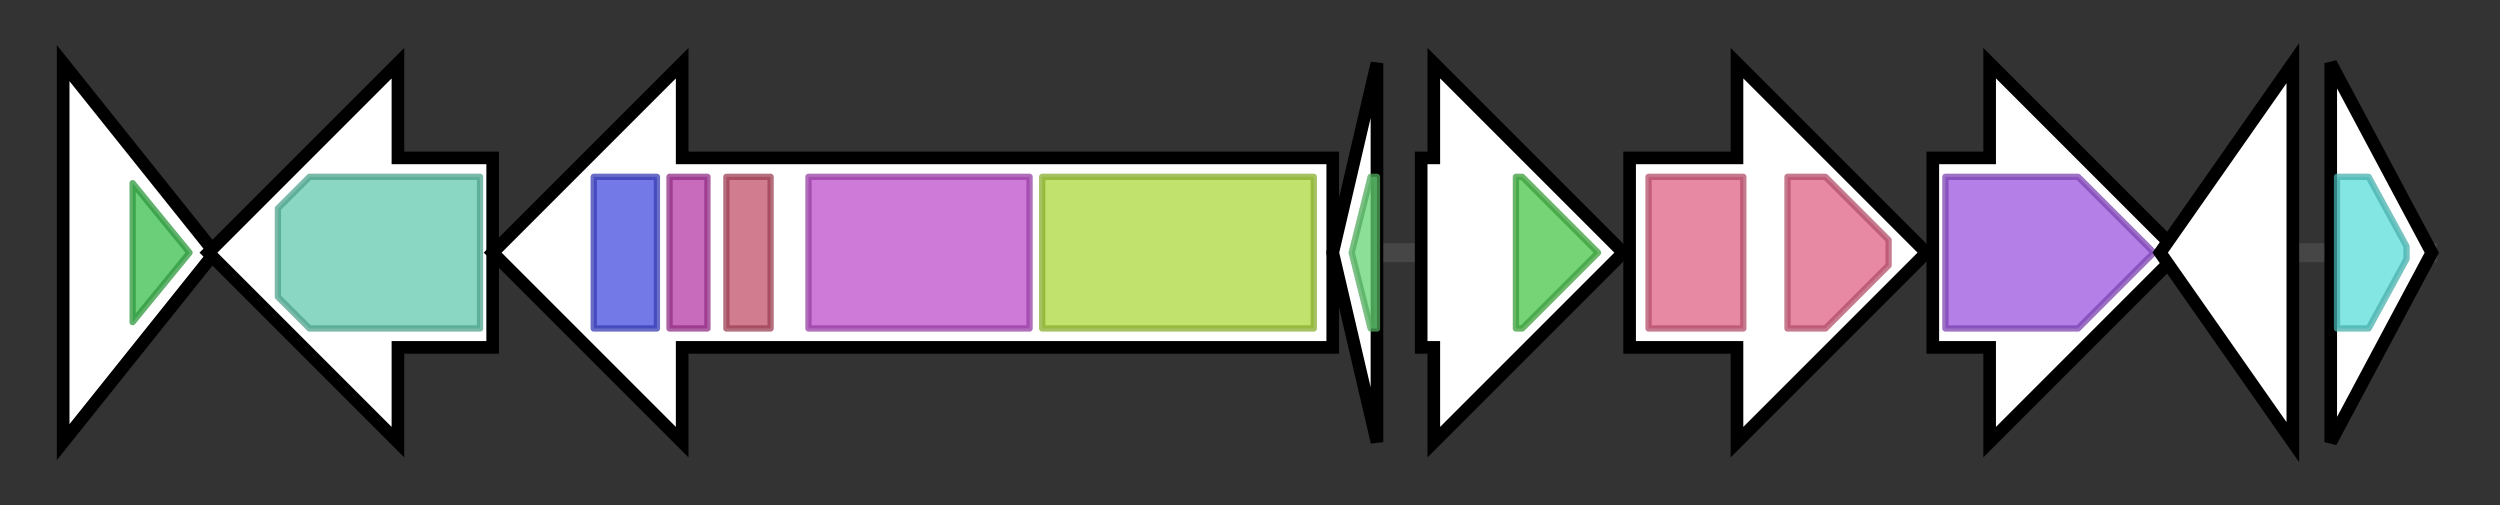 <svg version="1.1" baseProfile="full" xmlns="http://www.w3.org/2000/svg" width="395.8" height="80">
	<rect width="100%" height="100%" fill="#333333" stroke="none"/>
	<g>
		<line x1="10" y1="40.0" x2="385.8" y2="40.0" style="stroke:rgb(70,70,70); stroke-width:3 "/>
		<g>
			<title>vbsP (RHE_PF00455)
phosphopantetheinyl transferase protein</title>
			<polygon class="vbsP (RHE_PF00455)
phosphopantetheinyl transferase protein" points="10,10 34,40 10,70" fill="rgb(255,255,255)" fill-opacity="1.0" stroke="rgb(0,0,0)" stroke-width="2"  />
			<g>
				<title>ACPS (PF01648)
"4'-phosphopantetheinyl transferase superfamily"</title>
				<polygon class="PF01648" points="21,29 30,40 21,51" stroke-linejoin="round" width="10" height="24" fill="rgb(58,190,78)" stroke="rgb(46,152,62)" stroke-width="1" opacity="0.75" />
			</g>
		</g>
		<g>
			<title>vbsO (RHE_PF00456)
L-lysine 6-monooxygenase (Lysine N(6)-hydroxylase) protein</title>
			<polygon class="vbsO (RHE_PF00456)
L-lysine 6-monooxygenase (Lysine N(6)-hydroxylase) protein" points="78,25 63,25 63,10 33,40 63,70 63,55 78,55" fill="rgb(255,255,255)" fill-opacity="1.0" stroke="rgb(0,0,0)" stroke-width="2"  />
			<g>
				<title>Lys_Orn_oxgnase (PF13434)
"L-lysine 6-monooxygenase/L-ornithine 5-monooxygenase"</title>
				<polygon class="PF13434" points="44,33 49,28 76,28 76,52 49,52 44,47" stroke-linejoin="round" width="32" height="24" fill="rgb(99,202,176)" stroke="rgb(79,161,140)" stroke-width="1" opacity="0.75" />
			</g>
		</g>
		<g>
			<title>vbsS (RHE_PF00457)
vicibactin biosynthesis non-ribosomal peptide synthase protein</title>
			<polygon class="vbsS (RHE_PF00457)
vicibactin biosynthesis non-ribosomal peptide synthase protein" points="211,25 108,25 108,10 78,40 108,70 108,55 211,55" fill="rgb(255,255,255)" fill-opacity="1.0" stroke="rgb(0,0,0)" stroke-width="2"  />
			<g>
				<title>Thioesterase (PF00975)
"Thioesterase domain"</title>
				<polygon class="PF00975" points="94,28 94,28 104,28 104,52 94,52 94,52" stroke-linejoin="round" width="10" height="24" fill="rgb(69,76,223)" stroke="rgb(55,60,178)" stroke-width="1" opacity="0.75" />
			</g>
			<g>
				<title>PP-binding (PF00550)
"Phosphopantetheine attachment site"</title>
				<rect class="PF00550" x="106" y="28" stroke-linejoin="round" width="6" height="24" fill="rgb(181,58,166)" stroke="rgb(144,46,132)" stroke-width="1" opacity="0.75" />
			</g>
			<g>
				<title>AMP-binding_C (PF13193)
"AMP-binding enzyme C-terminal domain"</title>
				<rect class="PF13193" x="115" y="28" stroke-linejoin="round" width="7" height="24" fill="rgb(195,82,106)" stroke="rgb(156,65,84)" stroke-width="1" opacity="0.75" />
			</g>
			<g>
				<title>AMP-binding (PF00501)
"AMP-binding enzyme"</title>
				<rect class="PF00501" x="128" y="28" stroke-linejoin="round" width="35" height="24" fill="rgb(189,78,204)" stroke="rgb(151,62,163)" stroke-width="1" opacity="0.75" />
			</g>
			<g>
				<title>Condensation (PF00668)
"Condensation domain"</title>
				<rect class="PF00668" x="165" y="28" stroke-linejoin="round" width="43" height="24" fill="rgb(172,217,60)" stroke="rgb(137,173,47)" stroke-width="1" opacity="0.75" />
			</g>
		</g>
		<g>
			<title>vbsG (RHE_PF00458)
polyketide synthase protein</title>
			<polygon class="vbsG (RHE_PF00458)
polyketide synthase protein" points="211,40 218,10 218,70" fill="rgb(255,255,255)" fill-opacity="1.0" stroke="rgb(0,0,0)" stroke-width="2"  />
			<g>
				<title>MbtH (PF03621)
"MbtH-like protein"</title>
				<polygon class="PF03621" points="214,40 217,28 218,28 218,52 217,52" stroke-linejoin="round" width="5" height="24" fill="rgb(102,212,116)" stroke="rgb(81,169,92)" stroke-width="1" opacity="0.75" />
			</g>
		</g>
		<g>
			<title>vbsA (RHE_PF00459)
N6-hydroxylysine O-acetyltransferase protein</title>
			<polygon class="vbsA (RHE_PF00459)
N6-hydroxylysine O-acetyltransferase protein" points="225,25 227,25 227,10 257,40 227,70 227,55 225,55" fill="rgb(255,255,255)" fill-opacity="1.0" stroke="rgb(0,0,0)" stroke-width="2"  />
			<g>
				<title>Acetyltransf_8 (PF13523)
"Acetyltransferase (GNAT) domain"</title>
				<polygon class="PF13523" points="240,28 241,28 253,40 241,52 240,52" stroke-linejoin="round" width="14" height="24" fill="rgb(73,197,73)" stroke="rgb(58,157,58)" stroke-width="1" opacity="0.75" />
			</g>
		</g>
		<g>
			<title>vbsD (RHE_PF00460)
efflux transporter inner membrane protein</title>
			<polygon class="vbsD (RHE_PF00460)
efflux transporter inner membrane protein" points="258,25 275,25 275,10 305,40 275,70 275,55 258,55" fill="rgb(255,255,255)" fill-opacity="1.0" stroke="rgb(0,0,0)" stroke-width="2"  />
			<g>
				<title>MatE (PF01554)
"MatE"</title>
				<rect class="PF01554" x="261" y="28" stroke-linejoin="round" width="15" height="24" fill="rgb(223,98,132)" stroke="rgb(178,78,105)" stroke-width="1" opacity="0.75" />
			</g>
			<g>
				<title>MatE (PF01554)
"MatE"</title>
				<polygon class="PF01554" points="283,28 289,28 299,38 299,42 289,52 283,52" stroke-linejoin="round" width="16" height="24" fill="rgb(223,98,132)" stroke="rgb(178,78,105)" stroke-width="1" opacity="0.75" />
			</g>
		</g>
		<g>
			<title>vbsL (RHE_PF00461)
cystathionine gamma-synthase protein</title>
			<polygon class="vbsL (RHE_PF00461)
cystathionine gamma-synthase protein" points="306,25 315,25 315,10 345,40 315,70 315,55 306,55" fill="rgb(255,255,255)" fill-opacity="1.0" stroke="rgb(0,0,0)" stroke-width="2"  />
			<g>
				<title>Cys_Met_Meta_PP (PF01053)
"Cys/Met metabolism PLP-dependent enzyme"</title>
				<polygon class="PF01053" points="308,28 329,28 341,40 329,52 308,52" stroke-linejoin="round" width="37" height="24" fill="rgb(155,84,222)" stroke="rgb(124,67,177)" stroke-width="1" opacity="0.75" />
			</g>
		</g>
		<g>
			<title>rpoI (RHE_PF00462)
RNA polymerase sigma factor protein</title>
			<polygon class="rpoI (RHE_PF00462)
RNA polymerase sigma factor protein" points="342,40 363,10 363,70" fill="rgb(255,255,255)" fill-opacity="1.0" stroke="rgb(0,0,0)" stroke-width="2"  />
		</g>
		<g>
			<title>vbsC (RHE_PF00463)
vicibactin acetylase protein</title>
			<polygon class="vbsC (RHE_PF00463)
vicibactin acetylase protein" points="369,10 385,40 369,70" fill="rgb(255,255,255)" fill-opacity="1.0" stroke="rgb(0,0,0)" stroke-width="2"  />
			<g>
				<title>Acetyltransf_1 (PF00583)
"Acetyltransferase (GNAT) family"</title>
				<polygon class="PF00583" points="370,28 375,28 381,39 381,41 375,52 370,52" stroke-linejoin="round" width="11" height="24" fill="rgb(91,221,217)" stroke="rgb(72,176,173)" stroke-width="1" opacity="0.75" />
			</g>
		</g>
	</g>
</svg>
